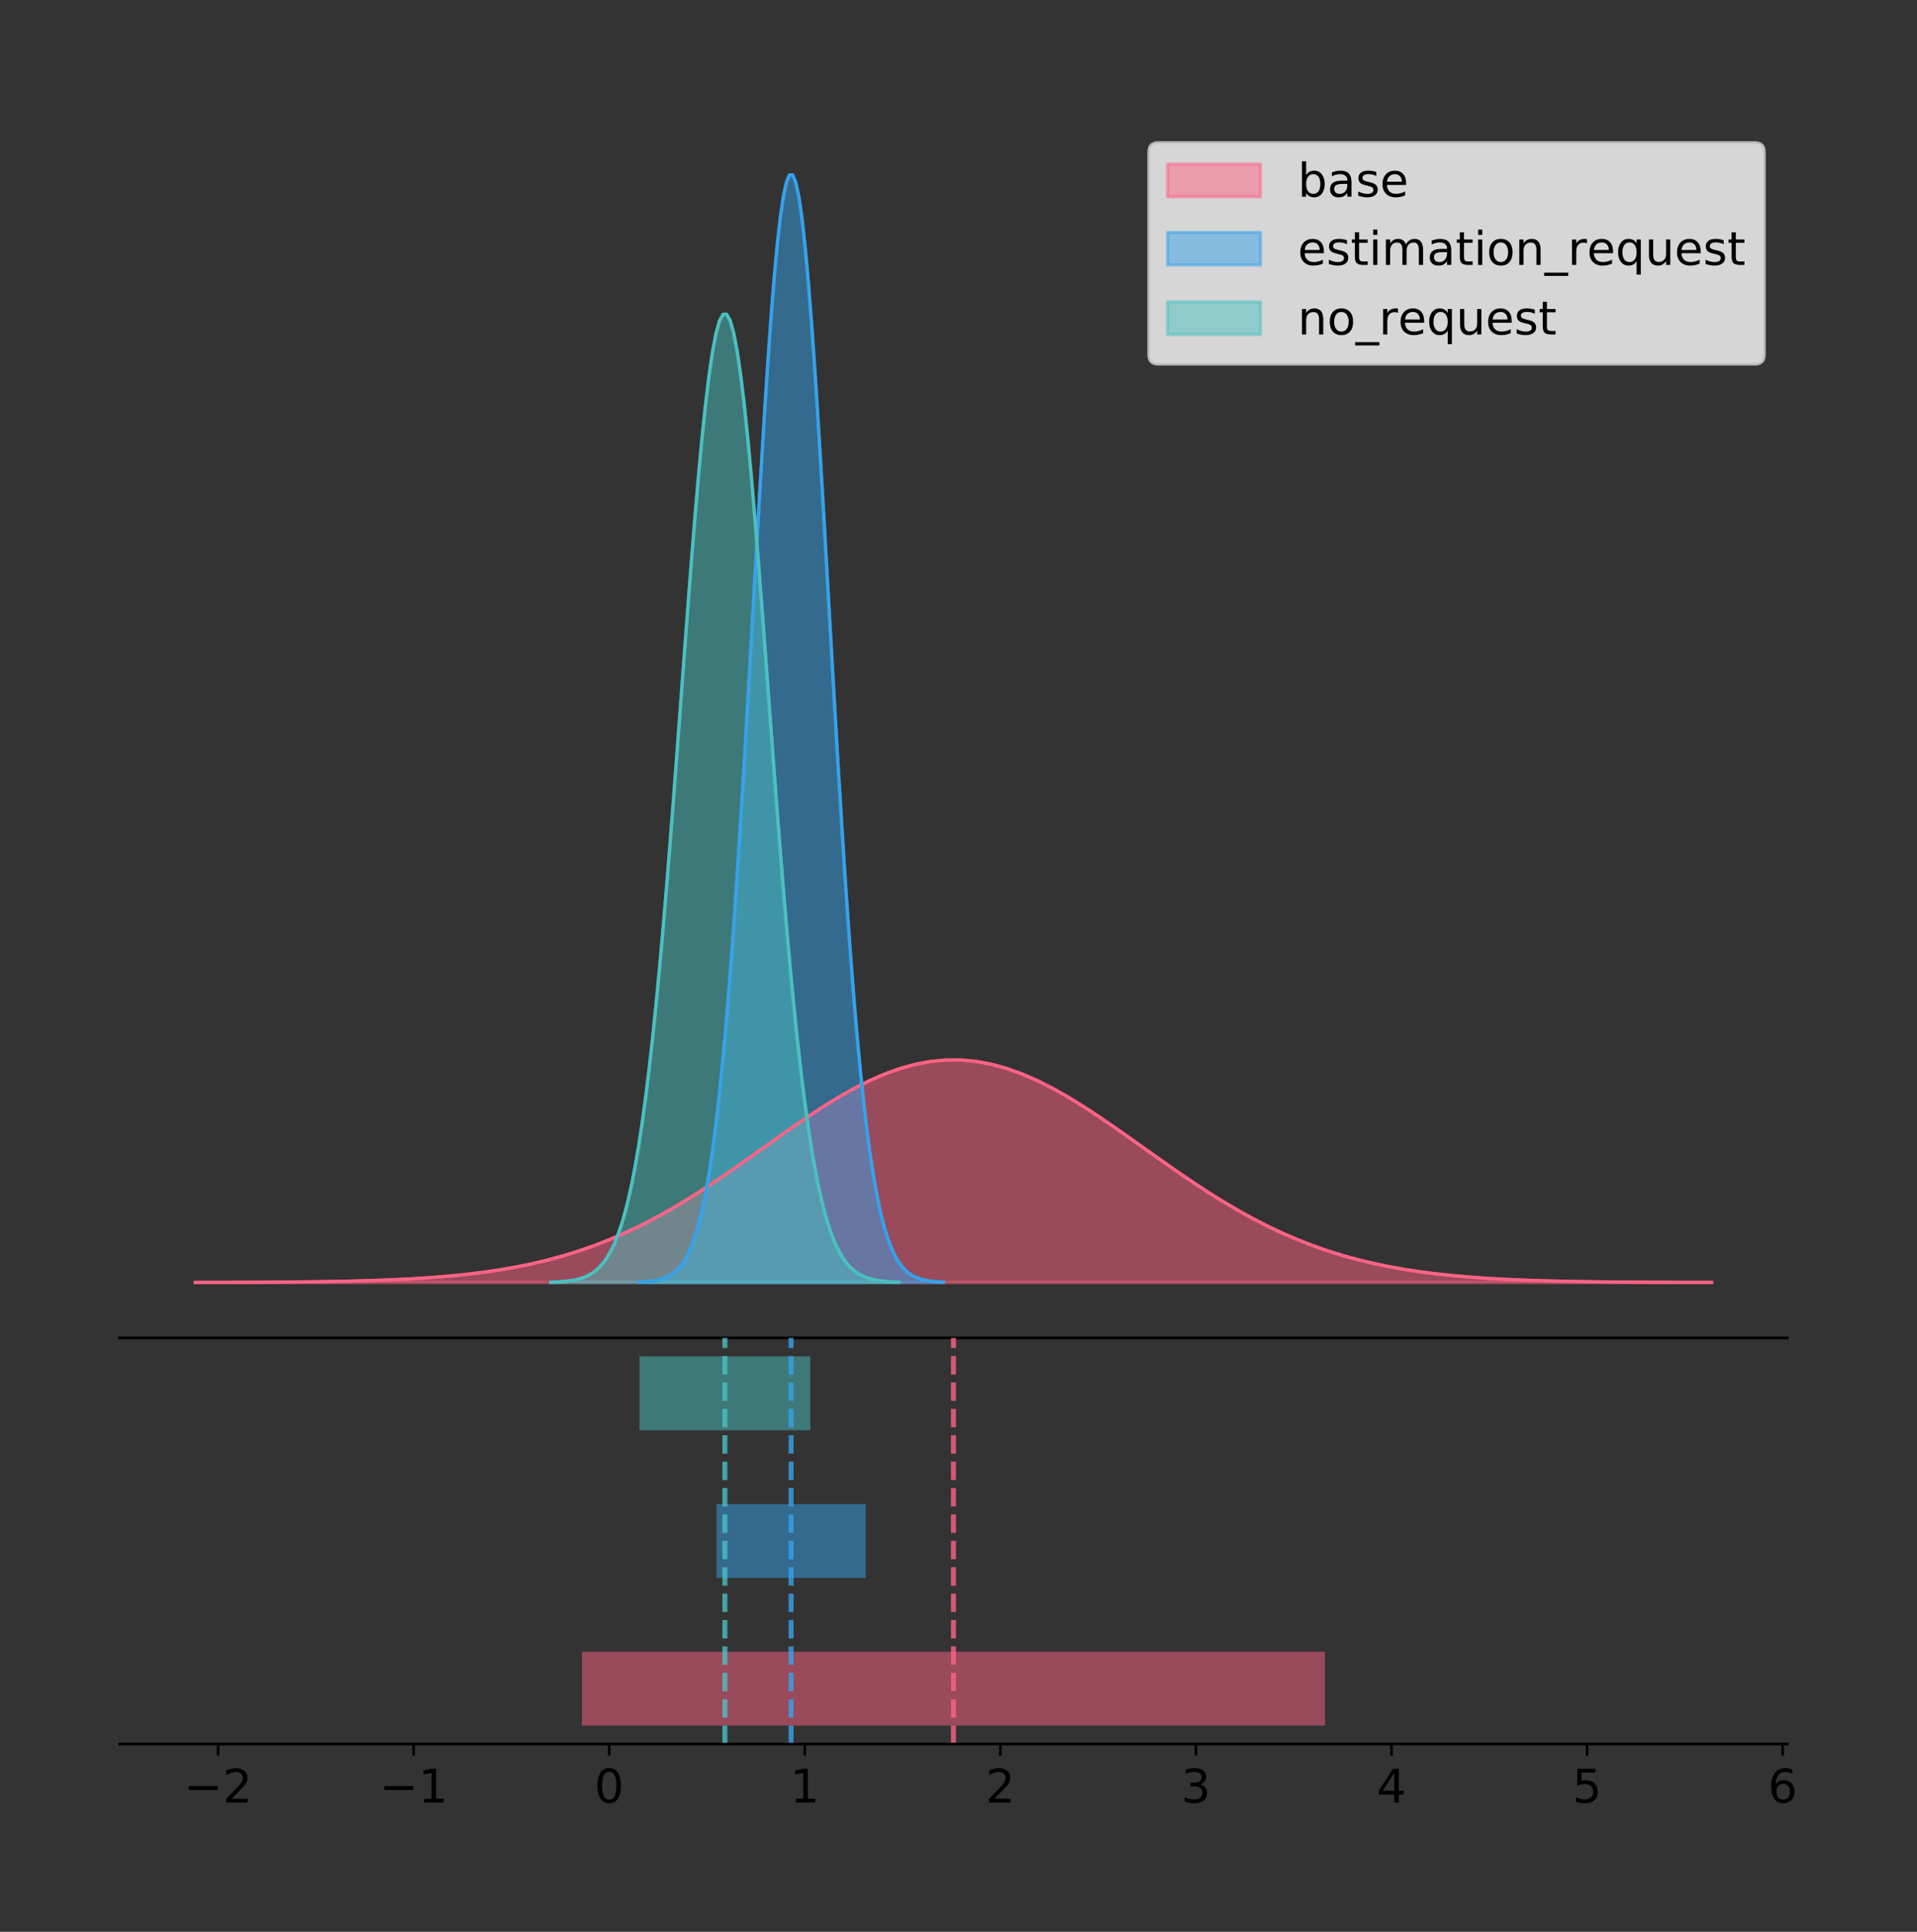 <?xml version="1.0" encoding="utf-8" standalone="no"?>
<!DOCTYPE svg PUBLIC "-//W3C//DTD SVG 1.1//EN"
  "http://www.w3.org/Graphics/SVG/1.1/DTD/svg11.dtd">
<!-- Created with matplotlib (https://matplotlib.org/) -->
<svg height="581.789pt" version="1.1" viewBox="0 0 577.228 581.789" width="577.228pt" xmlns="http://www.w3.org/2000/svg" xmlns:xlink="http://www.w3.org/1999/xlink">
 <rect x="0" y="0" width="577.228" height="581.789" fill="#333333" stroke="none"/>
 <defs>
  <style type="text/css">
*{stroke-linecap:butt;stroke-linejoin:round;}
  </style>
 </defs>
 <g id="figure_1">
  <g id="patch_1">
   <path d="M 0 581.789 
L 577.228 581.789 
L 577.228 0 
L 0 0 
z
" style="fill:none;"/>
  </g>
  <g id="axes_1">
   <g id="patch_2">
    <path d="M 36 402.93 
L 538.2 402.93 
L 538.2 36 
L 36 36 
z
" style="fill:none;"/>
   </g>
   <g id="PolyCollection_1">
    <defs>
     <path d="M 58.827 -195.538 
L 58.827 -195.561 
L 63.439 -195.569 
L 68.05 -195.58 
L 72.662 -195.596 
L 77.274 -195.616 
L 81.885 -195.642 
L 86.497 -195.677 
L 91.108 -195.722 
L 95.72 -195.78 
L 100.331 -195.855 
L 104.943 -195.949 
L 109.555 -196.069 
L 114.166 -196.218 
L 118.778 -196.404 
L 123.389 -196.633 
L 128.001 -196.915 
L 132.612 -197.257 
L 137.224 -197.67 
L 141.836 -198.165 
L 146.447 -198.755 
L 151.059 -199.451 
L 155.67 -200.267 
L 160.282 -201.216 
L 164.893 -202.31 
L 169.505 -203.564 
L 174.117 -204.987 
L 178.728 -206.59 
L 183.34 -208.381 
L 187.951 -210.365 
L 192.563 -212.544 
L 197.174 -214.917 
L 201.786 -217.477 
L 206.398 -220.213 
L 211.009 -223.11 
L 215.621 -226.147 
L 220.232 -229.296 
L 224.844 -232.528 
L 229.455 -235.805 
L 234.067 -239.088 
L 238.679 -242.331 
L 243.29 -245.488 
L 247.902 -248.512 
L 252.513 -251.353 
L 257.125 -253.963 
L 261.736 -256.298 
L 266.348 -258.314 
L 270.96 -259.976 
L 275.571 -261.25 
L 280.183 -262.114 
L 284.794 -262.55 
L 289.406 -262.55 
L 294.017 -262.114 
L 298.629 -261.25 
L 303.24 -259.976 
L 307.852 -258.314 
L 312.464 -256.298 
L 317.075 -253.963 
L 321.687 -251.353 
L 326.298 -248.512 
L 330.91 -245.488 
L 335.521 -242.331 
L 340.133 -239.088 
L 344.745 -235.805 
L 349.356 -232.528 
L 353.968 -229.296 
L 358.579 -226.147 
L 363.191 -223.11 
L 367.802 -220.213 
L 372.414 -217.477 
L 377.026 -214.917 
L 381.637 -212.544 
L 386.249 -210.365 
L 390.86 -208.381 
L 395.472 -206.59 
L 400.083 -204.987 
L 404.695 -203.564 
L 409.307 -202.31 
L 413.918 -201.216 
L 418.53 -200.267 
L 423.141 -199.451 
L 427.753 -198.755 
L 432.364 -198.165 
L 436.976 -197.67 
L 441.588 -197.257 
L 446.199 -196.915 
L 450.811 -196.633 
L 455.422 -196.404 
L 460.034 -196.218 
L 464.645 -196.069 
L 469.257 -195.949 
L 473.869 -195.855 
L 478.48 -195.78 
L 483.092 -195.722 
L 487.703 -195.677 
L 492.315 -195.642 
L 496.926 -195.616 
L 501.538 -195.596 
L 506.15 -195.58 
L 510.761 -195.569 
L 515.373 -195.561 
L 515.373 -195.538 
L 515.373 -195.538 
L 510.761 -195.538 
L 506.15 -195.538 
L 501.538 -195.538 
L 496.926 -195.538 
L 492.315 -195.538 
L 487.703 -195.538 
L 483.092 -195.538 
L 478.48 -195.538 
L 473.869 -195.538 
L 469.257 -195.538 
L 464.645 -195.538 
L 460.034 -195.538 
L 455.422 -195.538 
L 450.811 -195.538 
L 446.199 -195.538 
L 441.588 -195.538 
L 436.976 -195.538 
L 432.364 -195.538 
L 427.753 -195.538 
L 423.141 -195.538 
L 418.53 -195.538 
L 413.918 -195.538 
L 409.307 -195.538 
L 404.695 -195.538 
L 400.083 -195.538 
L 395.472 -195.538 
L 390.86 -195.538 
L 386.249 -195.538 
L 381.637 -195.538 
L 377.026 -195.538 
L 372.414 -195.538 
L 367.802 -195.538 
L 363.191 -195.538 
L 358.579 -195.538 
L 353.968 -195.538 
L 349.356 -195.538 
L 344.745 -195.538 
L 340.133 -195.538 
L 335.521 -195.538 
L 330.91 -195.538 
L 326.298 -195.538 
L 321.687 -195.538 
L 317.075 -195.538 
L 312.464 -195.538 
L 307.852 -195.538 
L 303.24 -195.538 
L 298.629 -195.538 
L 294.017 -195.538 
L 289.406 -195.538 
L 284.794 -195.538 
L 280.183 -195.538 
L 275.571 -195.538 
L 270.96 -195.538 
L 266.348 -195.538 
L 261.736 -195.538 
L 257.125 -195.538 
L 252.513 -195.538 
L 247.902 -195.538 
L 243.29 -195.538 
L 238.679 -195.538 
L 234.067 -195.538 
L 229.455 -195.538 
L 224.844 -195.538 
L 220.232 -195.538 
L 215.621 -195.538 
L 211.009 -195.538 
L 206.398 -195.538 
L 201.786 -195.538 
L 197.174 -195.538 
L 192.563 -195.538 
L 187.951 -195.538 
L 183.34 -195.538 
L 178.728 -195.538 
L 174.117 -195.538 
L 169.505 -195.538 
L 164.893 -195.538 
L 160.282 -195.538 
L 155.67 -195.538 
L 151.059 -195.538 
L 146.447 -195.538 
L 141.836 -195.538 
L 137.224 -195.538 
L 132.612 -195.538 
L 128.001 -195.538 
L 123.389 -195.538 
L 118.778 -195.538 
L 114.166 -195.538 
L 109.555 -195.538 
L 104.943 -195.538 
L 100.331 -195.538 
L 95.72 -195.538 
L 91.108 -195.538 
L 86.497 -195.538 
L 81.885 -195.538 
L 77.274 -195.538 
L 72.662 -195.538 
L 68.05 -195.538 
L 63.439 -195.538 
L 58.827 -195.538 
z
" id="m12604230e1" style="stroke:#ff6384;stroke-opacity:0.5;"/>
    </defs>
    <g clip-path="url(#p0b131c4698)">
     <use style="fill:#ff6384;fill-opacity:0.5;stroke:#ff6384;stroke-opacity:0.5;" x="0" xlink:href="#m12604230e1" y="581.789"/>
    </g>
   </g>
   <g id="PolyCollection_2">
    <defs>
     <path d="M 192.346 -195.538 
L 192.346 -195.65 
L 193.272 -195.692 
L 194.199 -195.749 
L 195.125 -195.825 
L 196.051 -195.925 
L 196.978 -196.058 
L 197.904 -196.23 
L 198.831 -196.455 
L 199.757 -196.744 
L 200.684 -197.115 
L 201.61 -197.585 
L 202.536 -198.179 
L 203.463 -198.923 
L 204.389 -199.848 
L 205.316 -200.99 
L 206.242 -202.39 
L 207.169 -204.093 
L 208.095 -206.151 
L 209.021 -208.617 
L 209.948 -211.552 
L 210.874 -215.017 
L 211.801 -219.078 
L 212.727 -223.801 
L 213.654 -229.25 
L 214.58 -235.488 
L 215.506 -242.572 
L 216.433 -250.552 
L 217.359 -259.468 
L 218.286 -269.344 
L 219.212 -280.192 
L 220.139 -292.002 
L 221.065 -304.744 
L 221.991 -318.365 
L 222.918 -332.786 
L 223.844 -347.901 
L 224.771 -363.58 
L 225.697 -379.667 
L 226.624 -395.98 
L 227.55 -412.318 
L 228.477 -428.462 
L 229.403 -444.18 
L 230.329 -459.23 
L 231.256 -473.372 
L 232.182 -486.366 
L 233.109 -497.987 
L 234.035 -508.025 
L 234.962 -516.294 
L 235.888 -522.64 
L 236.814 -526.94 
L 237.741 -529.111 
L 238.667 -529.111 
L 239.594 -526.94 
L 240.52 -522.64 
L 241.447 -516.294 
L 242.373 -508.025 
L 243.299 -497.987 
L 244.226 -486.366 
L 245.152 -473.372 
L 246.079 -459.23 
L 247.005 -444.18 
L 247.932 -428.462 
L 248.858 -412.318 
L 249.784 -395.98 
L 250.711 -379.667 
L 251.637 -363.58 
L 252.564 -347.901 
L 253.49 -332.786 
L 254.417 -318.365 
L 255.343 -304.744 
L 256.269 -292.002 
L 257.196 -280.192 
L 258.122 -269.344 
L 259.049 -259.468 
L 259.975 -250.552 
L 260.902 -242.572 
L 261.828 -235.488 
L 262.754 -229.25 
L 263.681 -223.801 
L 264.607 -219.078 
L 265.534 -215.017 
L 266.46 -211.552 
L 267.387 -208.617 
L 268.313 -206.151 
L 269.239 -204.093 
L 270.166 -202.39 
L 271.092 -200.99 
L 272.019 -199.848 
L 272.945 -198.923 
L 273.872 -198.179 
L 274.798 -197.585 
L 275.724 -197.115 
L 276.651 -196.744 
L 277.577 -196.455 
L 278.504 -196.23 
L 279.43 -196.058 
L 280.357 -195.925 
L 281.283 -195.825 
L 282.209 -195.749 
L 283.136 -195.692 
L 284.062 -195.65 
L 284.062 -195.538 
L 284.062 -195.538 
L 283.136 -195.538 
L 282.209 -195.538 
L 281.283 -195.538 
L 280.357 -195.538 
L 279.43 -195.538 
L 278.504 -195.538 
L 277.577 -195.538 
L 276.651 -195.538 
L 275.724 -195.538 
L 274.798 -195.538 
L 273.872 -195.538 
L 272.945 -195.538 
L 272.019 -195.538 
L 271.092 -195.538 
L 270.166 -195.538 
L 269.239 -195.538 
L 268.313 -195.538 
L 267.387 -195.538 
L 266.46 -195.538 
L 265.534 -195.538 
L 264.607 -195.538 
L 263.681 -195.538 
L 262.754 -195.538 
L 261.828 -195.538 
L 260.902 -195.538 
L 259.975 -195.538 
L 259.049 -195.538 
L 258.122 -195.538 
L 257.196 -195.538 
L 256.269 -195.538 
L 255.343 -195.538 
L 254.417 -195.538 
L 253.49 -195.538 
L 252.564 -195.538 
L 251.637 -195.538 
L 250.711 -195.538 
L 249.784 -195.538 
L 248.858 -195.538 
L 247.932 -195.538 
L 247.005 -195.538 
L 246.079 -195.538 
L 245.152 -195.538 
L 244.226 -195.538 
L 243.299 -195.538 
L 242.373 -195.538 
L 241.447 -195.538 
L 240.52 -195.538 
L 239.594 -195.538 
L 238.667 -195.538 
L 237.741 -195.538 
L 236.814 -195.538 
L 235.888 -195.538 
L 234.962 -195.538 
L 234.035 -195.538 
L 233.109 -195.538 
L 232.182 -195.538 
L 231.256 -195.538 
L 230.329 -195.538 
L 229.403 -195.538 
L 228.477 -195.538 
L 227.55 -195.538 
L 226.624 -195.538 
L 225.697 -195.538 
L 224.771 -195.538 
L 223.844 -195.538 
L 222.918 -195.538 
L 221.991 -195.538 
L 221.065 -195.538 
L 220.139 -195.538 
L 219.212 -195.538 
L 218.286 -195.538 
L 217.359 -195.538 
L 216.433 -195.538 
L 215.506 -195.538 
L 214.58 -195.538 
L 213.654 -195.538 
L 212.727 -195.538 
L 211.801 -195.538 
L 210.874 -195.538 
L 209.948 -195.538 
L 209.021 -195.538 
L 208.095 -195.538 
L 207.169 -195.538 
L 206.242 -195.538 
L 205.316 -195.538 
L 204.389 -195.538 
L 203.463 -195.538 
L 202.536 -195.538 
L 201.61 -195.538 
L 200.684 -195.538 
L 199.757 -195.538 
L 198.831 -195.538 
L 197.904 -195.538 
L 196.978 -195.538 
L 196.051 -195.538 
L 195.125 -195.538 
L 194.199 -195.538 
L 193.272 -195.538 
L 192.346 -195.538 
z
" id="mdabaed66e5" style="stroke:#36a2eb;stroke-opacity:0.5;"/>
    </defs>
    <g clip-path="url(#p0b131c4698)">
     <use style="fill:#36a2eb;fill-opacity:0.5;stroke:#36a2eb;stroke-opacity:0.5;" x="0" xlink:href="#mdabaed66e5" y="581.789"/>
    </g>
   </g>
   <g id="PolyCollection_3">
    <defs>
     <path d="M 165.809 -195.538 
L 165.809 -195.636 
L 166.868 -195.673 
L 167.928 -195.722 
L 168.988 -195.789 
L 170.048 -195.877 
L 171.108 -195.992 
L 172.168 -196.143 
L 173.227 -196.34 
L 174.287 -196.593 
L 175.347 -196.916 
L 176.407 -197.328 
L 177.467 -197.847 
L 178.527 -198.497 
L 179.586 -199.305 
L 180.646 -200.304 
L 181.706 -201.528 
L 182.766 -203.017 
L 183.826 -204.815 
L 184.885 -206.971 
L 185.945 -209.536 
L 187.005 -212.565 
L 188.065 -216.115 
L 189.125 -220.243 
L 190.185 -225.007 
L 191.244 -230.46 
L 192.304 -236.652 
L 193.364 -243.628 
L 194.424 -251.421 
L 195.484 -260.055 
L 196.544 -269.537 
L 197.603 -279.861 
L 198.663 -290.999 
L 199.723 -302.906 
L 200.783 -315.511 
L 201.843 -328.724 
L 202.902 -342.43 
L 203.962 -356.492 
L 205.022 -370.752 
L 206.082 -385.033 
L 207.142 -399.145 
L 208.202 -412.885 
L 209.261 -426.041 
L 210.321 -438.402 
L 211.381 -449.761 
L 212.441 -459.919 
L 213.501 -468.694 
L 214.561 -475.922 
L 215.62 -481.469 
L 216.68 -485.228 
L 217.74 -487.126 
L 218.8 -487.126 
L 219.86 -485.228 
L 220.919 -481.469 
L 221.979 -475.922 
L 223.039 -468.694 
L 224.099 -459.919 
L 225.159 -449.761 
L 226.219 -438.402 
L 227.278 -426.041 
L 228.338 -412.885 
L 229.398 -399.145 
L 230.458 -385.033 
L 231.518 -370.752 
L 232.578 -356.492 
L 233.637 -342.43 
L 234.697 -328.724 
L 235.757 -315.511 
L 236.817 -302.906 
L 237.877 -290.999 
L 238.936 -279.861 
L 239.996 -269.537 
L 241.056 -260.055 
L 242.116 -251.421 
L 243.176 -243.628 
L 244.236 -236.652 
L 245.295 -230.46 
L 246.355 -225.007 
L 247.415 -220.243 
L 248.475 -216.115 
L 249.535 -212.565 
L 250.595 -209.536 
L 251.654 -206.971 
L 252.714 -204.815 
L 253.774 -203.017 
L 254.834 -201.528 
L 255.894 -200.304 
L 256.953 -199.305 
L 258.013 -198.497 
L 259.073 -197.847 
L 260.133 -197.328 
L 261.193 -196.916 
L 262.253 -196.593 
L 263.312 -196.34 
L 264.372 -196.143 
L 265.432 -195.992 
L 266.492 -195.877 
L 267.552 -195.789 
L 268.612 -195.722 
L 269.671 -195.673 
L 270.731 -195.636 
L 270.731 -195.538 
L 270.731 -195.538 
L 269.671 -195.538 
L 268.612 -195.538 
L 267.552 -195.538 
L 266.492 -195.538 
L 265.432 -195.538 
L 264.372 -195.538 
L 263.312 -195.538 
L 262.253 -195.538 
L 261.193 -195.538 
L 260.133 -195.538 
L 259.073 -195.538 
L 258.013 -195.538 
L 256.953 -195.538 
L 255.894 -195.538 
L 254.834 -195.538 
L 253.774 -195.538 
L 252.714 -195.538 
L 251.654 -195.538 
L 250.595 -195.538 
L 249.535 -195.538 
L 248.475 -195.538 
L 247.415 -195.538 
L 246.355 -195.538 
L 245.295 -195.538 
L 244.236 -195.538 
L 243.176 -195.538 
L 242.116 -195.538 
L 241.056 -195.538 
L 239.996 -195.538 
L 238.936 -195.538 
L 237.877 -195.538 
L 236.817 -195.538 
L 235.757 -195.538 
L 234.697 -195.538 
L 233.637 -195.538 
L 232.578 -195.538 
L 231.518 -195.538 
L 230.458 -195.538 
L 229.398 -195.538 
L 228.338 -195.538 
L 227.278 -195.538 
L 226.219 -195.538 
L 225.159 -195.538 
L 224.099 -195.538 
L 223.039 -195.538 
L 221.979 -195.538 
L 220.919 -195.538 
L 219.86 -195.538 
L 218.8 -195.538 
L 217.74 -195.538 
L 216.68 -195.538 
L 215.62 -195.538 
L 214.561 -195.538 
L 213.501 -195.538 
L 212.441 -195.538 
L 211.381 -195.538 
L 210.321 -195.538 
L 209.261 -195.538 
L 208.202 -195.538 
L 207.142 -195.538 
L 206.082 -195.538 
L 205.022 -195.538 
L 203.962 -195.538 
L 202.902 -195.538 
L 201.843 -195.538 
L 200.783 -195.538 
L 199.723 -195.538 
L 198.663 -195.538 
L 197.603 -195.538 
L 196.544 -195.538 
L 195.484 -195.538 
L 194.424 -195.538 
L 193.364 -195.538 
L 192.304 -195.538 
L 191.244 -195.538 
L 190.185 -195.538 
L 189.125 -195.538 
L 188.065 -195.538 
L 187.005 -195.538 
L 185.945 -195.538 
L 184.885 -195.538 
L 183.826 -195.538 
L 182.766 -195.538 
L 181.706 -195.538 
L 180.646 -195.538 
L 179.586 -195.538 
L 178.527 -195.538 
L 177.467 -195.538 
L 176.407 -195.538 
L 175.347 -195.538 
L 174.287 -195.538 
L 173.227 -195.538 
L 172.168 -195.538 
L 171.108 -195.538 
L 170.048 -195.538 
L 168.988 -195.538 
L 167.928 -195.538 
L 166.868 -195.538 
L 165.809 -195.538 
z
" id="mf5f27b63c8" style="stroke:#4bc0c0;stroke-opacity:0.5;"/>
    </defs>
    <g clip-path="url(#p0b131c4698)">
     <use style="fill:#4bc0c0;fill-opacity:0.5;stroke:#4bc0c0;stroke-opacity:0.5;" x="0" xlink:href="#mf5f27b63c8" y="581.789"/>
    </g>
   </g>
   <g id="line2d_1">
    <path clip-path="url(#p0b131c4698)" d="M 58.827 386.229 
L 63.439 386.22 
L 68.05 386.209 
L 72.662 386.194 
L 77.274 386.174 
L 81.885 386.147 
L 86.497 386.112 
L 91.108 386.067 
L 95.72 386.009 
L 100.331 385.935 
L 104.943 385.84 
L 109.555 385.721 
L 114.166 385.571 
L 118.778 385.386 
L 123.389 385.156 
L 128.001 384.875 
L 132.612 384.533 
L 137.224 384.119 
L 141.836 383.624 
L 146.447 383.034 
L 151.059 382.338 
L 155.67 381.522 
L 160.282 380.574 
L 164.893 379.479 
L 169.505 378.226 
L 174.117 376.803 
L 178.728 375.199 
L 183.34 373.408 
L 187.951 371.424 
L 192.563 369.245 
L 197.174 366.872 
L 201.786 364.313 
L 206.398 361.576 
L 211.009 358.679 
L 215.621 355.643 
L 220.232 352.493 
L 224.844 349.261 
L 229.455 345.984 
L 234.067 342.702 
L 238.679 339.459 
L 243.29 336.301 
L 247.902 333.278 
L 252.513 330.437 
L 257.125 327.826 
L 261.736 325.492 
L 266.348 323.475 
L 270.96 321.814 
L 275.571 320.539 
L 280.183 319.675 
L 284.794 319.239 
L 289.406 319.239 
L 294.017 319.675 
L 298.629 320.539 
L 303.24 321.814 
L 307.852 323.475 
L 312.464 325.492 
L 317.075 327.826 
L 321.687 330.437 
L 326.298 333.278 
L 330.91 336.301 
L 335.521 339.459 
L 340.133 342.702 
L 344.745 345.984 
L 349.356 349.261 
L 353.968 352.493 
L 358.579 355.643 
L 363.191 358.679 
L 367.802 361.576 
L 372.414 364.313 
L 377.026 366.872 
L 381.637 369.245 
L 386.249 371.424 
L 390.86 373.408 
L 395.472 375.199 
L 400.083 376.803 
L 404.695 378.226 
L 409.307 379.479 
L 413.918 380.574 
L 418.53 381.522 
L 423.141 382.338 
L 427.753 383.034 
L 432.364 383.624 
L 436.976 384.119 
L 441.588 384.533 
L 446.199 384.875 
L 450.811 385.156 
L 455.422 385.386 
L 460.034 385.571 
L 464.645 385.721 
L 469.257 385.84 
L 473.869 385.935 
L 478.48 386.009 
L 483.092 386.067 
L 487.703 386.112 
L 492.315 386.147 
L 496.926 386.174 
L 501.538 386.194 
L 506.15 386.209 
L 510.761 386.22 
L 515.373 386.229 
" style="fill:none;stroke:#ff6384;stroke-linecap:square;"/>
   </g>
   <g id="line2d_2">
    <path clip-path="url(#p0b131c4698)" d="M 192.346 386.139 
L 193.272 386.097 
L 194.199 386.04 
L 195.125 385.965 
L 196.051 385.864 
L 196.978 385.732 
L 197.904 385.559 
L 198.831 385.334 
L 199.757 385.045 
L 200.684 384.675 
L 201.61 384.204 
L 202.536 383.61 
L 203.463 382.867 
L 204.389 381.941 
L 205.316 380.799 
L 206.242 379.399 
L 207.169 377.696 
L 208.095 375.639 
L 209.021 373.172 
L 209.948 370.238 
L 210.874 366.772 
L 211.801 362.711 
L 212.727 357.989 
L 213.654 352.539 
L 214.58 346.301 
L 215.506 339.217 
L 216.433 331.237 
L 217.359 322.322 
L 218.286 312.445 
L 219.212 301.597 
L 220.139 289.787 
L 221.065 277.045 
L 221.991 263.424 
L 222.918 249.004 
L 223.844 233.888 
L 224.771 218.209 
L 225.697 202.123 
L 226.624 185.809 
L 227.55 169.471 
L 228.477 153.327 
L 229.403 137.61 
L 230.329 122.559 
L 231.256 108.418 
L 232.182 95.423 
L 233.109 83.803 
L 234.035 73.765 
L 234.962 65.495 
L 235.888 59.15 
L 236.814 54.85 
L 237.741 52.679 
L 238.667 52.679 
L 239.594 54.85 
L 240.52 59.15 
L 241.447 65.495 
L 242.373 73.765 
L 243.299 83.803 
L 244.226 95.423 
L 245.152 108.418 
L 246.079 122.559 
L 247.005 137.61 
L 247.932 153.327 
L 248.858 169.471 
L 249.784 185.809 
L 250.711 202.123 
L 251.637 218.209 
L 252.564 233.888 
L 253.49 249.004 
L 254.417 263.424 
L 255.343 277.045 
L 256.269 289.787 
L 257.196 301.597 
L 258.122 312.445 
L 259.049 322.322 
L 259.975 331.237 
L 260.902 339.217 
L 261.828 346.301 
L 262.754 352.539 
L 263.681 357.989 
L 264.607 362.711 
L 265.534 366.772 
L 266.46 370.238 
L 267.387 373.172 
L 268.313 375.639 
L 269.239 377.696 
L 270.166 379.399 
L 271.092 380.799 
L 272.019 381.941 
L 272.945 382.867 
L 273.872 383.61 
L 274.798 384.204 
L 275.724 384.675 
L 276.651 385.045 
L 277.577 385.334 
L 278.504 385.559 
L 279.43 385.732 
L 280.357 385.864 
L 281.283 385.965 
L 282.209 386.04 
L 283.136 386.097 
L 284.062 386.139 
" style="fill:none;stroke:#36a2eb;stroke-linecap:square;"/>
   </g>
   <g id="line2d_3">
    <path clip-path="url(#p0b131c4698)" d="M 165.809 386.153 
L 166.868 386.117 
L 167.928 386.067 
L 168.988 386.001 
L 170.048 385.913 
L 171.108 385.797 
L 172.168 385.646 
L 173.227 385.45 
L 174.287 385.197 
L 175.347 384.873 
L 176.407 384.462 
L 177.467 383.943 
L 178.527 383.293 
L 179.586 382.484 
L 180.646 381.486 
L 181.706 380.262 
L 182.766 378.773 
L 183.826 376.974 
L 184.885 374.819 
L 185.945 372.253 
L 187.005 369.224 
L 188.065 365.674 
L 189.125 361.546 
L 190.185 356.783 
L 191.244 351.33 
L 192.304 345.137 
L 193.364 338.161 
L 194.424 330.368 
L 195.484 321.735 
L 196.544 312.252 
L 197.603 301.929 
L 198.663 290.79 
L 199.723 278.884 
L 200.783 266.278 
L 201.843 253.065 
L 202.902 239.359 
L 203.962 225.298 
L 205.022 211.038 
L 206.082 196.756 
L 207.142 182.644 
L 208.202 168.905 
L 209.261 155.749 
L 210.321 143.387 
L 211.381 132.028 
L 212.441 121.87 
L 213.501 113.096 
L 214.561 105.867 
L 215.62 100.32 
L 216.68 96.561 
L 217.74 94.664 
L 218.8 94.664 
L 219.86 96.561 
L 220.919 100.32 
L 221.979 105.867 
L 223.039 113.096 
L 224.099 121.87 
L 225.159 132.028 
L 226.219 143.387 
L 227.278 155.749 
L 228.338 168.905 
L 229.398 182.644 
L 230.458 196.756 
L 231.518 211.038 
L 232.578 225.298 
L 233.637 239.359 
L 234.697 253.065 
L 235.757 266.278 
L 236.817 278.884 
L 237.877 290.79 
L 238.936 301.929 
L 239.996 312.252 
L 241.056 321.735 
L 242.116 330.368 
L 243.176 338.161 
L 244.236 345.137 
L 245.295 351.33 
L 246.355 356.783 
L 247.415 361.546 
L 248.475 365.674 
L 249.535 369.224 
L 250.595 372.253 
L 251.654 374.819 
L 252.714 376.974 
L 253.774 378.773 
L 254.834 380.262 
L 255.894 381.486 
L 256.953 382.484 
L 258.013 383.293 
L 259.073 383.943 
L 260.133 384.462 
L 261.193 384.873 
L 262.253 385.197 
L 263.312 385.45 
L 264.372 385.646 
L 265.432 385.797 
L 266.492 385.913 
L 267.552 386.001 
L 268.612 386.067 
L 269.671 386.117 
L 270.731 386.153 
" style="fill:none;stroke:#4bc0c0;stroke-linecap:square;"/>
   </g>
   <g id="patch_3">
    <path d="M 36 402.93 
L 538.2 402.93 
" style="fill:none;stroke:#000000;stroke-linecap:square;stroke-linejoin:miter;stroke-width:0.8;"/>
   </g>
   <g id="legend_1">
    <g id="patch_4">
     <path d="M 348.76 109.627 
L 528.4 109.627 
Q 531.2 109.627 531.2 106.827 
L 531.2 45.8 
Q 531.2 43 528.4 43 
L 348.76 43 
Q 345.96 43 345.96 45.8 
L 345.96 106.827 
Q 345.96 109.627 348.76 109.627 
z
" style="fill:#ffffff;opacity:0.8;stroke:#cccccc;stroke-linejoin:miter;"/>
    </g>
    <g id="patch_5">
     <path d="M 351.56 59.238 
L 379.56 59.238 
L 379.56 49.438 
L 351.56 49.438 
z
" style="fill:#ff6384;opacity:0.5;stroke:#ff6384;stroke-linejoin:miter;"/>
    </g>
    <g id="text_1">
     <!-- base -->
     <defs>
      <path d="M 48.688 27.297 
Q 48.688 37.203 44.609 42.844 
Q 40.531 48.484 33.406 48.484 
Q 26.266 48.484 22.188 42.844 
Q 18.109 37.203 18.109 27.297 
Q 18.109 17.391 22.188 11.75 
Q 26.266 6.109 33.406 6.109 
Q 40.531 6.109 44.609 11.75 
Q 48.688 17.391 48.688 27.297 
z
M 18.109 46.391 
Q 20.953 51.266 25.266 53.625 
Q 29.594 56 35.594 56 
Q 45.562 56 51.781 48.094 
Q 58.016 40.188 58.016 27.297 
Q 58.016 14.406 51.781 6.484 
Q 45.562 -1.422 35.594 -1.422 
Q 29.594 -1.422 25.266 0.953 
Q 20.953 3.328 18.109 8.203 
L 18.109 0 
L 9.078 0 
L 9.078 75.984 
L 18.109 75.984 
z
" id="DejaVuSans-98"/>
      <path d="M 34.281 27.484 
Q 23.391 27.484 19.188 25 
Q 14.984 22.516 14.984 16.5 
Q 14.984 11.719 18.141 8.906 
Q 21.297 6.109 26.703 6.109 
Q 34.188 6.109 38.703 11.406 
Q 43.219 16.703 43.219 25.484 
L 43.219 27.484 
z
M 52.203 31.203 
L 52.203 0 
L 43.219 0 
L 43.219 8.297 
Q 40.141 3.328 35.547 0.953 
Q 30.953 -1.422 24.312 -1.422 
Q 15.922 -1.422 10.953 3.297 
Q 6 8.016 6 15.922 
Q 6 25.141 12.172 29.828 
Q 18.359 34.516 30.609 34.516 
L 43.219 34.516 
L 43.219 35.406 
Q 43.219 41.609 39.141 45 
Q 35.062 48.391 27.688 48.391 
Q 23 48.391 18.547 47.266 
Q 14.109 46.141 10.016 43.891 
L 10.016 52.203 
Q 14.938 54.109 19.578 55.047 
Q 24.219 56 28.609 56 
Q 40.484 56 46.344 49.844 
Q 52.203 43.703 52.203 31.203 
z
" id="DejaVuSans-97"/>
      <path d="M 44.281 53.078 
L 44.281 44.578 
Q 40.484 46.531 36.375 47.5 
Q 32.281 48.484 27.875 48.484 
Q 21.188 48.484 17.844 46.438 
Q 14.5 44.391 14.5 40.281 
Q 14.5 37.156 16.891 35.375 
Q 19.281 33.594 26.516 31.984 
L 29.594 31.297 
Q 39.156 29.25 43.188 25.516 
Q 47.219 21.781 47.219 15.094 
Q 47.219 7.469 41.188 3.016 
Q 35.156 -1.422 24.609 -1.422 
Q 20.219 -1.422 15.453 -0.562 
Q 10.688 0.297 5.422 2 
L 5.422 11.281 
Q 10.406 8.688 15.234 7.391 
Q 20.062 6.109 24.812 6.109 
Q 31.156 6.109 34.562 8.281 
Q 37.984 10.453 37.984 14.406 
Q 37.984 18.062 35.516 20.016 
Q 33.062 21.969 24.703 23.781 
L 21.578 24.516 
Q 13.234 26.266 9.516 29.906 
Q 5.812 33.547 5.812 39.891 
Q 5.812 47.609 11.281 51.797 
Q 16.75 56 26.812 56 
Q 31.781 56 36.172 55.266 
Q 40.578 54.547 44.281 53.078 
z
" id="DejaVuSans-115"/>
      <path d="M 56.203 29.594 
L 56.203 25.203 
L 14.891 25.203 
Q 15.484 15.922 20.484 11.062 
Q 25.484 6.203 34.422 6.203 
Q 39.594 6.203 44.453 7.469 
Q 49.312 8.734 54.109 11.281 
L 54.109 2.781 
Q 49.266 0.734 44.188 -0.344 
Q 39.109 -1.422 33.891 -1.422 
Q 20.797 -1.422 13.156 6.188 
Q 5.516 13.812 5.516 26.812 
Q 5.516 40.234 12.766 48.109 
Q 20.016 56 32.328 56 
Q 43.359 56 49.781 48.891 
Q 56.203 41.797 56.203 29.594 
z
M 47.219 32.234 
Q 47.125 39.594 43.094 43.984 
Q 39.062 48.391 32.422 48.391 
Q 24.906 48.391 20.391 44.141 
Q 15.875 39.891 15.188 32.172 
z
" id="DejaVuSans-101"/>
     </defs>
     <g transform="translate(390.76 59.238)scale(0.14 -0.14)">
      <use xlink:href="#DejaVuSans-98"/>
      <use x="63.477" xlink:href="#DejaVuSans-97"/>
      <use x="124.756" xlink:href="#DejaVuSans-115"/>
      <use x="176.855" xlink:href="#DejaVuSans-101"/>
     </g>
    </g>
    <g id="patch_6">
     <path d="M 351.56 79.787 
L 379.56 79.787 
L 379.56 69.987 
L 351.56 69.987 
z
" style="fill:#36a2eb;opacity:0.5;stroke:#36a2eb;stroke-linejoin:miter;"/>
    </g>
    <g id="text_2">
     <!-- estimation_request -->
     <defs>
      <path d="M 18.312 70.219 
L 18.312 54.688 
L 36.812 54.688 
L 36.812 47.703 
L 18.312 47.703 
L 18.312 18.016 
Q 18.312 11.328 20.141 9.422 
Q 21.969 7.516 27.594 7.516 
L 36.812 7.516 
L 36.812 0 
L 27.594 0 
Q 17.188 0 13.234 3.875 
Q 9.281 7.766 9.281 18.016 
L 9.281 47.703 
L 2.688 47.703 
L 2.688 54.688 
L 9.281 54.688 
L 9.281 70.219 
z
" id="DejaVuSans-116"/>
      <path d="M 9.422 54.688 
L 18.406 54.688 
L 18.406 0 
L 9.422 0 
z
M 9.422 75.984 
L 18.406 75.984 
L 18.406 64.594 
L 9.422 64.594 
z
" id="DejaVuSans-105"/>
      <path d="M 52 44.188 
Q 55.375 50.25 60.062 53.125 
Q 64.75 56 71.094 56 
Q 79.641 56 84.281 50.016 
Q 88.922 44.047 88.922 33.016 
L 88.922 0 
L 79.891 0 
L 79.891 32.719 
Q 79.891 40.578 77.094 44.375 
Q 74.312 48.188 68.609 48.188 
Q 61.625 48.188 57.562 43.547 
Q 53.516 38.922 53.516 30.906 
L 53.516 0 
L 44.484 0 
L 44.484 32.719 
Q 44.484 40.625 41.703 44.406 
Q 38.922 48.188 33.109 48.188 
Q 26.219 48.188 22.156 43.531 
Q 18.109 38.875 18.109 30.906 
L 18.109 0 
L 9.078 0 
L 9.078 54.688 
L 18.109 54.688 
L 18.109 46.188 
Q 21.188 51.219 25.484 53.609 
Q 29.781 56 35.688 56 
Q 41.656 56 45.828 52.969 
Q 50 49.953 52 44.188 
z
" id="DejaVuSans-109"/>
      <path d="M 30.609 48.391 
Q 23.391 48.391 19.188 42.75 
Q 14.984 37.109 14.984 27.297 
Q 14.984 17.484 19.156 11.844 
Q 23.344 6.203 30.609 6.203 
Q 37.797 6.203 41.984 11.859 
Q 46.188 17.531 46.188 27.297 
Q 46.188 37.016 41.984 42.703 
Q 37.797 48.391 30.609 48.391 
z
M 30.609 56 
Q 42.328 56 49.016 48.375 
Q 55.719 40.766 55.719 27.297 
Q 55.719 13.875 49.016 6.219 
Q 42.328 -1.422 30.609 -1.422 
Q 18.844 -1.422 12.172 6.219 
Q 5.516 13.875 5.516 27.297 
Q 5.516 40.766 12.172 48.375 
Q 18.844 56 30.609 56 
z
" id="DejaVuSans-111"/>
      <path d="M 54.891 33.016 
L 54.891 0 
L 45.906 0 
L 45.906 32.719 
Q 45.906 40.484 42.875 44.328 
Q 39.844 48.188 33.797 48.188 
Q 26.516 48.188 22.312 43.547 
Q 18.109 38.922 18.109 30.906 
L 18.109 0 
L 9.078 0 
L 9.078 54.688 
L 18.109 54.688 
L 18.109 46.188 
Q 21.344 51.125 25.703 53.562 
Q 30.078 56 35.797 56 
Q 45.219 56 50.047 50.172 
Q 54.891 44.344 54.891 33.016 
z
" id="DejaVuSans-110"/>
      <path d="M 50.984 -16.609 
L 50.984 -23.578 
L -0.984 -23.578 
L -0.984 -16.609 
z
" id="DejaVuSans-95"/>
      <path d="M 41.109 46.297 
Q 39.594 47.172 37.812 47.578 
Q 36.031 48 33.891 48 
Q 26.266 48 22.188 43.047 
Q 18.109 38.094 18.109 28.812 
L 18.109 0 
L 9.078 0 
L 9.078 54.688 
L 18.109 54.688 
L 18.109 46.188 
Q 20.953 51.172 25.484 53.578 
Q 30.031 56 36.531 56 
Q 37.453 56 38.578 55.875 
Q 39.703 55.766 41.062 55.516 
z
" id="DejaVuSans-114"/>
      <path d="M 14.797 27.297 
Q 14.797 17.391 18.875 11.75 
Q 22.953 6.109 30.078 6.109 
Q 37.203 6.109 41.297 11.75 
Q 45.406 17.391 45.406 27.297 
Q 45.406 37.203 41.297 42.844 
Q 37.203 48.484 30.078 48.484 
Q 22.953 48.484 18.875 42.844 
Q 14.797 37.203 14.797 27.297 
z
M 45.406 8.203 
Q 42.578 3.328 38.25 0.953 
Q 33.938 -1.422 27.875 -1.422 
Q 17.969 -1.422 11.734 6.484 
Q 5.516 14.406 5.516 27.297 
Q 5.516 40.188 11.734 48.094 
Q 17.969 56 27.875 56 
Q 33.938 56 38.25 53.625 
Q 42.578 51.266 45.406 46.391 
L 45.406 54.688 
L 54.391 54.688 
L 54.391 -20.797 
L 45.406 -20.797 
z
" id="DejaVuSans-113"/>
      <path d="M 8.5 21.578 
L 8.5 54.688 
L 17.484 54.688 
L 17.484 21.922 
Q 17.484 14.156 20.5 10.266 
Q 23.531 6.391 29.594 6.391 
Q 36.859 6.391 41.078 11.031 
Q 45.312 15.672 45.312 23.688 
L 45.312 54.688 
L 54.297 54.688 
L 54.297 0 
L 45.312 0 
L 45.312 8.406 
Q 42.047 3.422 37.719 1 
Q 33.406 -1.422 27.688 -1.422 
Q 18.266 -1.422 13.375 4.438 
Q 8.5 10.297 8.5 21.578 
z
M 31.109 56 
z
" id="DejaVuSans-117"/>
     </defs>
     <g transform="translate(390.76 79.787)scale(0.14 -0.14)">
      <use xlink:href="#DejaVuSans-101"/>
      <use x="61.523" xlink:href="#DejaVuSans-115"/>
      <use x="113.623" xlink:href="#DejaVuSans-116"/>
      <use x="152.832" xlink:href="#DejaVuSans-105"/>
      <use x="180.615" xlink:href="#DejaVuSans-109"/>
      <use x="278.027" xlink:href="#DejaVuSans-97"/>
      <use x="339.307" xlink:href="#DejaVuSans-116"/>
      <use x="378.516" xlink:href="#DejaVuSans-105"/>
      <use x="406.299" xlink:href="#DejaVuSans-111"/>
      <use x="467.48" xlink:href="#DejaVuSans-110"/>
      <use x="530.859" xlink:href="#DejaVuSans-95"/>
      <use x="580.859" xlink:href="#DejaVuSans-114"/>
      <use x="621.941" xlink:href="#DejaVuSans-101"/>
      <use x="683.465" xlink:href="#DejaVuSans-113"/>
      <use x="746.941" xlink:href="#DejaVuSans-117"/>
      <use x="810.32" xlink:href="#DejaVuSans-101"/>
      <use x="871.844" xlink:href="#DejaVuSans-115"/>
      <use x="923.943" xlink:href="#DejaVuSans-116"/>
     </g>
    </g>
    <g id="patch_7">
     <path d="M 351.56 100.726 
L 379.56 100.726 
L 379.56 90.926 
L 351.56 90.926 
z
" style="fill:#4bc0c0;opacity:0.5;stroke:#4bc0c0;stroke-linejoin:miter;"/>
    </g>
    <g id="text_3">
     <!-- no_request -->
     <g transform="translate(390.76 100.726)scale(0.14 -0.14)">
      <use xlink:href="#DejaVuSans-110"/>
      <use x="63.379" xlink:href="#DejaVuSans-111"/>
      <use x="124.561" xlink:href="#DejaVuSans-95"/>
      <use x="174.561" xlink:href="#DejaVuSans-114"/>
      <use x="215.643" xlink:href="#DejaVuSans-101"/>
      <use x="277.166" xlink:href="#DejaVuSans-113"/>
      <use x="340.643" xlink:href="#DejaVuSans-117"/>
      <use x="404.021" xlink:href="#DejaVuSans-101"/>
      <use x="465.545" xlink:href="#DejaVuSans-115"/>
      <use x="517.645" xlink:href="#DejaVuSans-116"/>
     </g>
    </g>
   </g>
  </g>
  <g id="axes_2">
   <g id="patch_8">
    <path d="M 36 525.24 
L 538.2 525.24 
L 538.2 402.93 
L 36 402.93 
z
" style="fill:none;"/>
   </g>
   <g id="patch_9">
    <path clip-path="url(#p81bd237ae6)" d="M 175.246 519.68 
L 398.954 519.68 
L 398.954 497.442 
L 175.246 497.442 
z
" style="fill:#ff6384;opacity:0.5;"/>
   </g>
   <g id="patch_10">
    <path clip-path="url(#p81bd237ae6)" d="M 215.733 475.204 
L 260.675 475.204 
L 260.675 452.966 
L 215.733 452.966 
z
" style="fill:#36a2eb;opacity:0.5;"/>
   </g>
   <g id="patch_11">
    <path clip-path="url(#p81bd237ae6)" d="M 192.564 430.728 
L 243.976 430.728 
L 243.976 408.49 
L 192.564 408.49 
z
" style="fill:#4bc0c0;opacity:0.5;"/>
   </g>
   <g id="matplotlib.axis_1">
    <g id="xtick_1">
     <g id="line2d_4">
      <defs>
       <path d="M 0 0 
L 0 3.5 
" id="mad5c397084" style="stroke:#000000;stroke-width:0.8;"/>
      </defs>
      <g>
       <use style="stroke:#000000;stroke-width:0.8;" x="65.658" xlink:href="#mad5c397084" y="525.24"/>
      </g>
     </g>
     <g id="text_4">
      <!-- −2 -->
      <defs>
       <path d="M 10.594 35.5 
L 73.188 35.5 
L 73.188 27.203 
L 10.594 27.203 
z
" id="DejaVuSans-8722"/>
       <path d="M 19.188 8.297 
L 53.609 8.297 
L 53.609 0 
L 7.328 0 
L 7.328 8.297 
Q 12.938 14.109 22.625 23.891 
Q 32.328 33.688 34.812 36.531 
Q 39.547 41.844 41.422 45.531 
Q 43.312 49.219 43.312 52.781 
Q 43.312 58.594 39.234 62.25 
Q 35.156 65.922 28.609 65.922 
Q 23.969 65.922 18.812 64.312 
Q 13.672 62.703 7.812 59.422 
L 7.812 69.391 
Q 13.766 71.781 18.938 73 
Q 24.125 74.219 28.422 74.219 
Q 39.75 74.219 46.484 68.547 
Q 53.219 62.891 53.219 53.422 
Q 53.219 48.922 51.531 44.891 
Q 49.859 40.875 45.406 35.406 
Q 44.188 33.984 37.641 27.219 
Q 31.109 20.453 19.188 8.297 
z
" id="DejaVuSans-50"/>
      </defs>
      <g transform="translate(55.338 542.878)scale(0.14 -0.14)">
       <use xlink:href="#DejaVuSans-8722"/>
       <use x="83.789" xlink:href="#DejaVuSans-50"/>
      </g>
     </g>
    </g>
    <g id="xtick_2">
     <g id="line2d_5">
      <g>
       <use style="stroke:#000000;stroke-width:0.8;" x="124.547" xlink:href="#mad5c397084" y="525.24"/>
      </g>
     </g>
     <g id="text_5">
      <!-- −1 -->
      <defs>
       <path d="M 12.406 8.297 
L 28.516 8.297 
L 28.516 63.922 
L 10.984 60.406 
L 10.984 69.391 
L 28.422 72.906 
L 38.281 72.906 
L 38.281 8.297 
L 54.391 8.297 
L 54.391 0 
L 12.406 0 
z
" id="DejaVuSans-49"/>
      </defs>
      <g transform="translate(114.228 542.878)scale(0.14 -0.14)">
       <use xlink:href="#DejaVuSans-8722"/>
       <use x="83.789" xlink:href="#DejaVuSans-49"/>
      </g>
     </g>
    </g>
    <g id="xtick_3">
     <g id="line2d_6">
      <g>
       <use style="stroke:#000000;stroke-width:0.8;" x="183.437" xlink:href="#mad5c397084" y="525.24"/>
      </g>
     </g>
     <g id="text_6">
      <!-- 0 -->
      <defs>
       <path d="M 31.781 66.406 
Q 24.172 66.406 20.328 58.906 
Q 16.5 51.422 16.5 36.375 
Q 16.5 21.391 20.328 13.891 
Q 24.172 6.391 31.781 6.391 
Q 39.453 6.391 43.281 13.891 
Q 47.125 21.391 47.125 36.375 
Q 47.125 51.422 43.281 58.906 
Q 39.453 66.406 31.781 66.406 
z
M 31.781 74.219 
Q 44.047 74.219 50.516 64.516 
Q 56.984 54.828 56.984 36.375 
Q 56.984 17.969 50.516 8.266 
Q 44.047 -1.422 31.781 -1.422 
Q 19.531 -1.422 13.062 8.266 
Q 6.594 17.969 6.594 36.375 
Q 6.594 54.828 13.062 64.516 
Q 19.531 74.219 31.781 74.219 
z
" id="DejaVuSans-48"/>
      </defs>
      <g transform="translate(178.983 542.878)scale(0.14 -0.14)">
       <use xlink:href="#DejaVuSans-48"/>
      </g>
     </g>
    </g>
    <g id="xtick_4">
     <g id="line2d_7">
      <g>
       <use style="stroke:#000000;stroke-width:0.8;" x="242.326" xlink:href="#mad5c397084" y="525.24"/>
      </g>
     </g>
     <g id="text_7">
      <!-- 1 -->
      <g transform="translate(237.873 542.878)scale(0.14 -0.14)">
       <use xlink:href="#DejaVuSans-49"/>
      </g>
     </g>
    </g>
    <g id="xtick_5">
     <g id="line2d_8">
      <g>
       <use style="stroke:#000000;stroke-width:0.8;" x="301.216" xlink:href="#mad5c397084" y="525.24"/>
      </g>
     </g>
     <g id="text_8">
      <!-- 2 -->
      <g transform="translate(296.762 542.878)scale(0.14 -0.14)">
       <use xlink:href="#DejaVuSans-50"/>
      </g>
     </g>
    </g>
    <g id="xtick_6">
     <g id="line2d_9">
      <g>
       <use style="stroke:#000000;stroke-width:0.8;" x="360.105" xlink:href="#mad5c397084" y="525.24"/>
      </g>
     </g>
     <g id="text_9">
      <!-- 3 -->
      <defs>
       <path d="M 40.578 39.312 
Q 47.656 37.797 51.625 33 
Q 55.609 28.219 55.609 21.188 
Q 55.609 10.406 48.188 4.484 
Q 40.766 -1.422 27.094 -1.422 
Q 22.516 -1.422 17.656 -0.516 
Q 12.797 0.391 7.625 2.203 
L 7.625 11.719 
Q 11.719 9.328 16.594 8.109 
Q 21.484 6.891 26.812 6.891 
Q 36.078 6.891 40.938 10.547 
Q 45.797 14.203 45.797 21.188 
Q 45.797 27.641 41.281 31.266 
Q 36.766 34.906 28.719 34.906 
L 20.219 34.906 
L 20.219 43.016 
L 29.109 43.016 
Q 36.375 43.016 40.234 45.922 
Q 44.094 48.828 44.094 54.297 
Q 44.094 59.906 40.109 62.906 
Q 36.141 65.922 28.719 65.922 
Q 24.656 65.922 20.016 65.031 
Q 15.375 64.156 9.812 62.312 
L 9.812 71.094 
Q 15.438 72.656 20.344 73.438 
Q 25.25 74.219 29.594 74.219 
Q 40.828 74.219 47.359 69.109 
Q 53.906 64.016 53.906 55.328 
Q 53.906 49.266 50.438 45.094 
Q 46.969 40.922 40.578 39.312 
z
" id="DejaVuSans-51"/>
      </defs>
      <g transform="translate(355.652 542.878)scale(0.14 -0.14)">
       <use xlink:href="#DejaVuSans-51"/>
      </g>
     </g>
    </g>
    <g id="xtick_7">
     <g id="line2d_10">
      <g>
       <use style="stroke:#000000;stroke-width:0.8;" x="418.995" xlink:href="#mad5c397084" y="525.24"/>
      </g>
     </g>
     <g id="text_10">
      <!-- 4 -->
      <defs>
       <path d="M 37.797 64.312 
L 12.891 25.391 
L 37.797 25.391 
z
M 35.203 72.906 
L 47.609 72.906 
L 47.609 25.391 
L 58.016 25.391 
L 58.016 17.188 
L 47.609 17.188 
L 47.609 0 
L 37.797 0 
L 37.797 17.188 
L 4.891 17.188 
L 4.891 26.703 
z
" id="DejaVuSans-52"/>
      </defs>
      <g transform="translate(414.541 542.878)scale(0.14 -0.14)">
       <use xlink:href="#DejaVuSans-52"/>
      </g>
     </g>
    </g>
    <g id="xtick_8">
     <g id="line2d_11">
      <g>
       <use style="stroke:#000000;stroke-width:0.8;" x="477.884" xlink:href="#mad5c397084" y="525.24"/>
      </g>
     </g>
     <g id="text_11">
      <!-- 5 -->
      <defs>
       <path d="M 10.797 72.906 
L 49.516 72.906 
L 49.516 64.594 
L 19.828 64.594 
L 19.828 46.734 
Q 21.969 47.469 24.109 47.828 
Q 26.266 48.188 28.422 48.188 
Q 40.625 48.188 47.75 41.5 
Q 54.891 34.812 54.891 23.391 
Q 54.891 11.625 47.562 5.094 
Q 40.234 -1.422 26.906 -1.422 
Q 22.312 -1.422 17.547 -0.641 
Q 12.797 0.141 7.719 1.703 
L 7.719 11.625 
Q 12.109 9.234 16.797 8.062 
Q 21.484 6.891 26.703 6.891 
Q 35.156 6.891 40.078 11.328 
Q 45.016 15.766 45.016 23.391 
Q 45.016 31 40.078 35.438 
Q 35.156 39.891 26.703 39.891 
Q 22.75 39.891 18.812 39.016 
Q 14.891 38.141 10.797 36.281 
z
" id="DejaVuSans-53"/>
      </defs>
      <g transform="translate(473.431 542.878)scale(0.14 -0.14)">
       <use xlink:href="#DejaVuSans-53"/>
      </g>
     </g>
    </g>
    <g id="xtick_9">
     <g id="line2d_12">
      <g>
       <use style="stroke:#000000;stroke-width:0.8;" x="536.774" xlink:href="#mad5c397084" y="525.24"/>
      </g>
     </g>
     <g id="text_12">
      <!-- 6 -->
      <defs>
       <path d="M 33.016 40.375 
Q 26.375 40.375 22.484 35.828 
Q 18.609 31.297 18.609 23.391 
Q 18.609 15.531 22.484 10.953 
Q 26.375 6.391 33.016 6.391 
Q 39.656 6.391 43.531 10.953 
Q 47.406 15.531 47.406 23.391 
Q 47.406 31.297 43.531 35.828 
Q 39.656 40.375 33.016 40.375 
z
M 52.594 71.297 
L 52.594 62.312 
Q 48.875 64.062 45.094 64.984 
Q 41.312 65.922 37.594 65.922 
Q 27.828 65.922 22.672 59.328 
Q 17.531 52.734 16.797 39.406 
Q 19.672 43.656 24.016 45.922 
Q 28.375 48.188 33.594 48.188 
Q 44.578 48.188 50.953 41.516 
Q 57.328 34.859 57.328 23.391 
Q 57.328 12.156 50.688 5.359 
Q 44.047 -1.422 33.016 -1.422 
Q 20.359 -1.422 13.672 8.266 
Q 6.984 17.969 6.984 36.375 
Q 6.984 53.656 15.188 63.938 
Q 23.391 74.219 37.203 74.219 
Q 40.922 74.219 44.703 73.484 
Q 48.484 72.75 52.594 71.297 
z
" id="DejaVuSans-54"/>
      </defs>
      <g transform="translate(532.32 542.878)scale(0.14 -0.14)">
       <use xlink:href="#DejaVuSans-54"/>
      </g>
     </g>
    </g>
   </g>
   <g id="line2d_13">
    <path clip-path="url(#p81bd237ae6)" d="M 287.1 525.24 
L 287.1 402.93 
" style="fill:none;stroke:#ff6384;stroke-dasharray:5.55,2.4;stroke-dashoffset:0;stroke-opacity:0.8;stroke-width:1.5;"/>
   </g>
   <g id="line2d_14">
    <path clip-path="url(#p81bd237ae6)" d="M 238.204 525.24 
L 238.204 402.93 
" style="fill:none;stroke:#36a2eb;stroke-dasharray:5.55,2.4;stroke-dashoffset:0;stroke-opacity:0.8;stroke-width:1.5;"/>
   </g>
   <g id="line2d_15">
    <path clip-path="url(#p81bd237ae6)" d="M 218.27 525.24 
L 218.27 402.93 
" style="fill:none;stroke:#4bc0c0;stroke-dasharray:5.55,2.4;stroke-dashoffset:0;stroke-opacity:0.8;stroke-width:1.5;"/>
   </g>
   <g id="patch_12">
    <path d="M 36 525.24 
L 538.2 525.24 
" style="fill:none;stroke:#000000;stroke-linecap:square;stroke-linejoin:miter;stroke-width:0.8;"/>
   </g>
  </g>
 </g>
 <defs>
  <clipPath id="p0b131c4698">
   <rect height="366.93" width="502.2" x="36" y="36"/>
  </clipPath>
  <clipPath id="p81bd237ae6">
   <rect height="122.31" width="502.2" x="36" y="402.93"/>
  </clipPath>
 </defs>
</svg>
